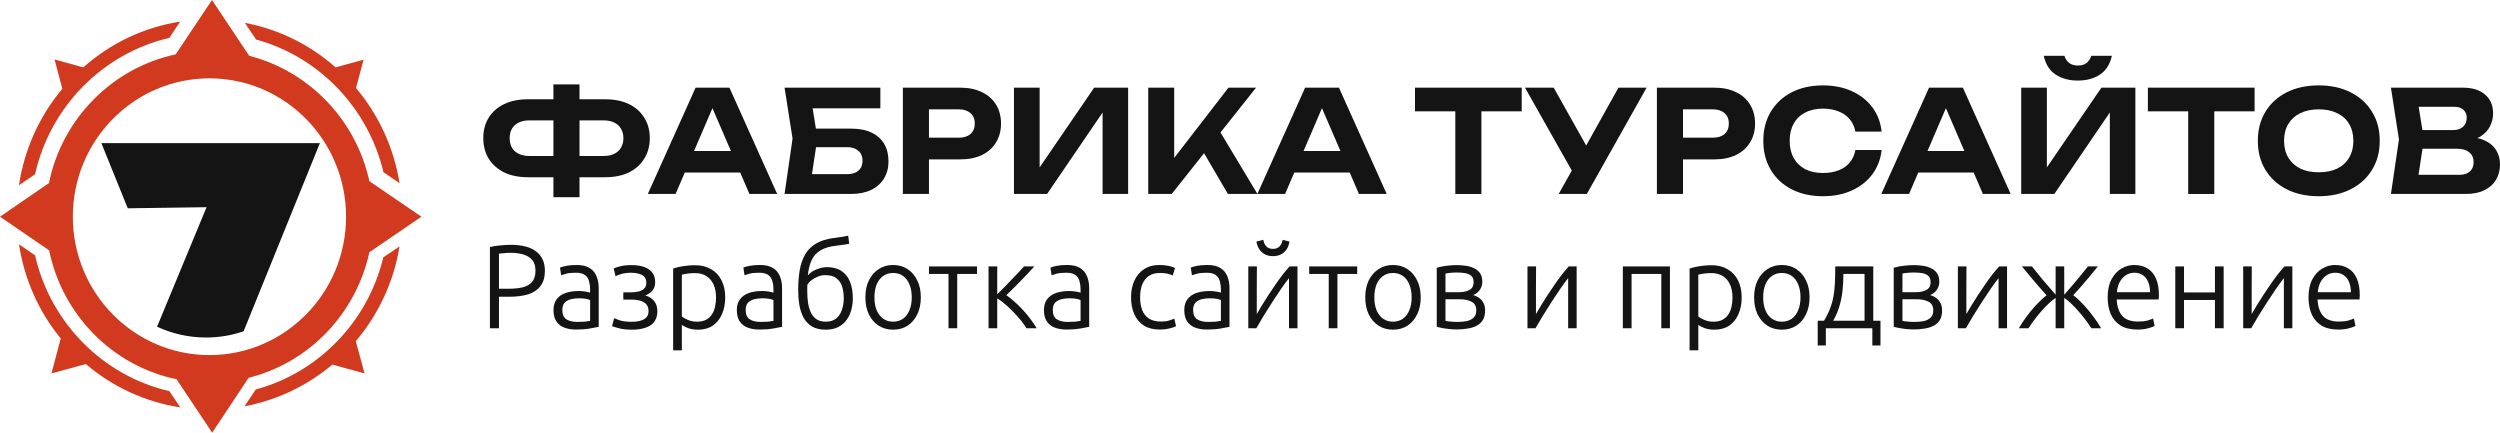 <svg width="208" height="36" viewBox="0 0 208 36" fill="none" xmlns="http://www.w3.org/2000/svg">
<path d="M17.156 28.081C18.238 28.081 19.291 27.898 20.268 27.564L26.613 11.909H8.435L10.63 17.33L17.186 17.239L13.066 27.183C14.314 27.761 15.697 28.081 17.156 28.081Z" fill="#141414"/>
<path d="M30.733 20.985L35.063 18.03L30.733 15.076C29.62 9.975 25.726 5.924 20.734 4.645L17.637 0L14.615 4.523C9.337 5.65 5.157 9.883 4.075 15.228L0 18.03L4.09 20.832C5.187 26.208 9.382 30.457 14.69 31.553L17.652 36L20.689 31.431C25.696 30.183 29.62 26.117 30.733 20.985ZM17.426 29.543C11.156 29.543 6.059 24.381 6.059 18.03C6.059 11.68 11.156 6.518 17.426 6.518C23.696 6.518 28.793 11.68 28.793 18.03C28.793 24.381 23.696 29.543 17.426 29.543Z" fill="#D13A1F"/>
<path d="M2.917 14.498L1.579 15.411C2.03 12.381 3.308 9.624 5.187 7.386L4.541 4.949L6.931 5.604C9.157 3.624 11.938 2.269 14.991 1.797L14.088 3.152C8.54 4.447 4.18 8.878 2.917 14.498Z" fill="#D13A1F"/>
<path d="M31.906 14.33C30.628 8.97 26.538 4.721 21.306 3.289L20.373 1.904C23.23 2.437 25.816 3.746 27.921 5.604L30.252 4.965L29.62 7.325C31.485 9.533 32.763 12.259 33.244 15.244L31.906 14.33Z" fill="#D13A1F"/>
<path d="M33.244 20.497L31.891 21.411C30.613 26.756 26.508 30.99 21.276 32.406L20.343 33.807C23.08 33.289 25.591 32.071 27.651 30.335L30.327 31.066L29.605 28.386C31.47 26.178 32.763 23.467 33.244 20.497Z" fill="#D13A1F"/>
<path d="M2.917 21.244C4.195 26.848 8.555 31.264 14.088 32.543L15.006 33.898C12.044 33.442 9.337 32.163 7.142 30.289L4.285 31.066L5.052 28.157C3.248 25.965 2.03 23.269 1.579 20.33L2.917 21.244Z" fill="#D13A1F"/>
<path d="M47.354 14.746V12.977H50.226C50.57 12.977 50.861 12.918 51.099 12.8C51.344 12.683 51.531 12.514 51.661 12.293C51.799 12.065 51.868 11.798 51.868 11.491C51.868 11.185 51.799 10.921 51.661 10.701C51.531 10.481 51.344 10.312 51.099 10.194C50.861 10.076 50.57 10.017 50.226 10.017H47.366V8.26H50.341C51.114 8.26 51.776 8.394 52.328 8.661C52.879 8.928 53.304 9.306 53.603 9.793C53.909 10.273 54.062 10.839 54.062 11.491C54.062 12.144 53.909 12.714 53.603 13.201C53.304 13.689 52.879 14.07 52.328 14.345C51.776 14.613 51.114 14.746 50.341 14.746H47.354ZM43.92 14.746C43.162 14.746 42.503 14.613 41.944 14.345C41.393 14.07 40.964 13.689 40.658 13.201C40.359 12.714 40.21 12.144 40.21 11.491C40.21 10.839 40.359 10.273 40.658 9.793C40.964 9.306 41.393 8.928 41.944 8.661C42.503 8.394 43.162 8.26 43.92 8.26H46.895V10.017H44.035C43.698 10.017 43.407 10.076 43.162 10.194C42.917 10.312 42.729 10.481 42.599 10.701C42.469 10.921 42.404 11.185 42.404 11.491C42.404 11.798 42.469 12.065 42.599 12.293C42.729 12.514 42.917 12.683 43.162 12.8C43.407 12.918 43.698 12.977 44.035 12.977H46.906V14.746H43.92ZM46.045 16.409V7.022H48.216V16.409H46.045Z" fill="#141414"/>
<path d="M56.254 14.357V12.565H62.204V14.357H56.254ZM60.688 7.293L64.662 16.138H62.353L58.942 8.225H59.608L56.208 16.138H53.899L57.873 7.293H60.688Z" fill="#141414"/>
<path d="M66.929 10.701H70.788C71.493 10.701 72.075 10.815 72.534 11.043C73.001 11.271 73.35 11.59 73.579 11.999C73.809 12.399 73.924 12.875 73.924 13.425C73.924 13.968 73.798 14.444 73.545 14.852C73.3 15.261 72.94 15.58 72.465 15.808C71.998 16.028 71.439 16.138 70.788 16.138H65.275L65.941 11.527L65.275 7.293H73.246V9.015H66.619L67.446 7.965L68.008 11.491L67.4 15.525L66.573 14.487H70.513C70.903 14.487 71.209 14.389 71.431 14.192C71.653 13.995 71.764 13.72 71.764 13.367C71.764 13.021 71.65 12.749 71.42 12.553C71.198 12.348 70.895 12.246 70.513 12.246H66.929V10.701Z" fill="#141414"/>
<path d="M79.885 7.293C80.59 7.293 81.195 7.419 81.7 7.67C82.213 7.914 82.604 8.26 82.872 8.708C83.147 9.156 83.285 9.679 83.285 10.277C83.285 10.874 83.147 11.397 82.872 11.845C82.604 12.293 82.213 12.643 81.7 12.895C81.195 13.139 80.59 13.26 79.885 13.26H76.118V11.456H79.77C80.184 11.456 80.509 11.354 80.747 11.149C80.984 10.937 81.103 10.646 81.103 10.277C81.103 9.907 80.984 9.62 80.747 9.416C80.509 9.204 80.184 9.097 79.77 9.097H76.313L77.289 8.06V16.138H75.118V7.293H79.885Z" fill="#141414"/>
<path d="M84.361 16.138V7.293H86.498V14.982L85.866 14.852L91.035 7.293H93.86V16.138H91.735V8.319L92.356 8.449L87.118 16.138H84.361Z" fill="#141414"/>
<path d="M95.533 16.138V7.293H97.693V14.357L97.107 13.897L102.207 7.293H104.504L97.486 16.138H95.533ZM99.657 11.857L101.219 10.477L104.619 16.138H102.161L99.657 11.857Z" fill="#141414"/>
<path d="M106.966 14.357V12.565H112.916V14.357H106.966ZM111.4 7.293L115.374 16.138H113.065L109.654 8.225H110.32L106.92 16.138H104.612L108.586 7.293H111.4Z" fill="#141414"/>
<path d="M121.082 8.272H123.253V16.138H121.082V8.272ZM117.728 7.293H126.607V9.263H117.728V7.293Z" fill="#141414"/>
<path d="M129.681 16.138L131.197 13.437H131.231L134.654 7.293H136.998L132.024 16.138H129.681ZM131.174 14.9L126.878 7.293H129.267L132.69 13.39L131.174 14.9Z" fill="#141414"/>
<path d="M142.622 7.293C143.327 7.293 143.931 7.419 144.437 7.67C144.95 7.914 145.34 8.26 145.608 8.708C145.884 9.156 146.022 9.679 146.022 10.277C146.022 10.874 145.884 11.397 145.608 11.845C145.34 12.293 144.95 12.643 144.437 12.895C143.931 13.139 143.327 13.26 142.622 13.26H138.855V11.456H142.507C142.921 11.456 143.246 11.354 143.484 11.149C143.721 10.937 143.84 10.646 143.84 10.277C143.84 9.907 143.721 9.62 143.484 9.416C143.246 9.204 142.921 9.097 142.507 9.097H139.05L140.026 8.06V16.138H137.855V7.293H142.622Z" fill="#141414"/>
<path d="M156.551 12.482C156.467 13.245 156.211 13.917 155.782 14.499C155.353 15.073 154.786 15.521 154.082 15.843C153.377 16.165 152.573 16.327 151.67 16.327C150.682 16.327 149.813 16.134 149.062 15.749C148.319 15.364 147.741 14.825 147.328 14.133C146.914 13.441 146.708 12.635 146.708 11.716C146.708 10.796 146.914 9.99 147.328 9.298C147.741 8.606 148.319 8.068 149.062 7.682C149.813 7.297 150.682 7.104 151.67 7.104C152.573 7.104 153.377 7.266 154.082 7.588C154.786 7.91 155.353 8.358 155.782 8.932C156.211 9.506 156.467 10.178 156.551 10.949H154.369C154.292 10.548 154.135 10.206 153.898 9.923C153.668 9.64 153.362 9.424 152.979 9.274C152.604 9.117 152.167 9.038 151.67 9.038C151.095 9.038 150.601 9.149 150.188 9.369C149.774 9.581 149.457 9.888 149.235 10.289C149.012 10.69 148.901 11.165 148.901 11.716C148.901 12.266 149.012 12.742 149.235 13.143C149.457 13.543 149.774 13.854 150.188 14.074C150.601 14.286 151.095 14.393 151.67 14.393C152.167 14.393 152.604 14.318 152.979 14.168C153.362 14.019 153.668 13.803 153.898 13.52C154.135 13.237 154.292 12.891 154.369 12.482H156.551Z" fill="#141414"/>
<path d="M158.879 14.357V12.565H164.829V14.357H158.879ZM163.312 7.293L167.287 16.138H164.978L161.566 8.225H162.233L158.833 16.138H156.524L160.498 7.293H163.312Z" fill="#141414"/>
<path d="M168.164 16.138V7.293H170.3V14.982L169.668 14.852L174.837 7.293H177.663V16.138H175.538V8.319L176.158 8.449L170.92 16.138H168.164ZM170.036 4.64H171.759C171.843 4.907 171.981 5.111 172.172 5.253C172.364 5.387 172.597 5.453 172.873 5.453C173.164 5.453 173.401 5.387 173.585 5.253C173.769 5.111 173.907 4.907 173.999 4.64H175.71C175.549 5.355 175.216 5.878 174.711 6.208C174.213 6.538 173.601 6.703 172.873 6.703C172.153 6.703 171.541 6.538 171.035 6.208C170.53 5.878 170.197 5.355 170.036 4.64Z" fill="#141414"/>
<path d="M182.058 8.272H184.229V16.138H182.058V8.272ZM178.704 7.293H187.583V9.263H178.704V7.293Z" fill="#141414"/>
<path d="M192.917 16.327C191.906 16.327 191.018 16.134 190.252 15.749C189.494 15.364 188.905 14.825 188.483 14.133C188.062 13.441 187.852 12.635 187.852 11.716C187.852 10.796 188.062 9.99 188.483 9.298C188.905 8.606 189.494 8.068 190.252 7.682C191.018 7.297 191.906 7.104 192.917 7.104C193.928 7.104 194.812 7.297 195.57 7.682C196.336 8.068 196.93 8.606 197.351 9.298C197.78 9.99 197.994 10.796 197.994 11.716C197.994 12.635 197.78 13.441 197.351 14.133C196.93 14.825 196.336 15.364 195.57 15.749C194.812 16.134 193.928 16.327 192.917 16.327ZM192.917 14.334C193.514 14.334 194.027 14.231 194.456 14.027C194.885 13.815 195.214 13.512 195.444 13.119C195.681 12.726 195.8 12.258 195.8 11.716C195.8 11.173 195.681 10.705 195.444 10.312C195.214 9.919 194.885 9.62 194.456 9.416C194.027 9.204 193.514 9.097 192.917 9.097C192.327 9.097 191.818 9.204 191.389 9.416C190.961 9.62 190.628 9.919 190.39 10.312C190.153 10.705 190.034 11.173 190.034 11.716C190.034 12.258 190.153 12.726 190.39 13.119C190.628 13.512 190.961 13.815 191.389 14.027C191.818 14.231 192.327 14.334 192.917 14.334Z" fill="#141414"/>
<path d="M204.876 11.798L205.06 11.362C205.733 11.377 206.285 11.484 206.714 11.68C207.15 11.877 207.472 12.148 207.678 12.494C207.893 12.832 208 13.225 208 13.673C208 14.145 207.893 14.569 207.678 14.947C207.464 15.316 207.142 15.607 206.714 15.819C206.292 16.032 205.764 16.138 205.128 16.138H198.926L199.592 11.598L198.926 7.293H204.91C205.707 7.293 206.323 7.486 206.759 7.871C207.204 8.248 207.426 8.771 207.426 9.439C207.426 9.809 207.341 10.163 207.173 10.501C207.005 10.839 206.737 11.126 206.369 11.362C206.001 11.59 205.504 11.735 204.876 11.798ZM201.062 15.595L200.235 14.546H204.612C204.987 14.546 205.278 14.455 205.485 14.275C205.699 14.086 205.806 13.823 205.806 13.485C205.806 13.146 205.687 12.879 205.45 12.683C205.22 12.478 204.876 12.376 204.416 12.376H200.833V10.819H204.141C204.455 10.819 204.715 10.729 204.922 10.548C205.128 10.359 205.232 10.104 205.232 9.781C205.232 9.522 205.144 9.31 204.968 9.145C204.792 8.972 204.535 8.885 204.198 8.885H200.247L201.062 7.836L201.671 11.598L201.062 15.595Z" fill="#141414"/>
<path d="M40.761 27.31V20.557C41.005 20.491 41.286 20.445 41.602 20.418C41.924 20.385 42.221 20.369 42.492 20.369C43.44 20.369 44.149 20.557 44.62 20.935C45.097 21.305 45.336 21.835 45.336 22.524C45.336 23.047 45.216 23.467 44.978 23.785C44.746 24.103 44.407 24.334 43.962 24.48C43.524 24.619 42.995 24.689 42.376 24.689H41.515V27.31H40.761ZM41.515 24.023H42.308C42.766 24.023 43.163 23.983 43.498 23.904C43.833 23.818 44.091 23.666 44.272 23.447C44.459 23.229 44.552 22.918 44.552 22.514C44.552 22.123 44.455 21.822 44.262 21.61C44.069 21.398 43.817 21.249 43.508 21.163C43.198 21.077 42.869 21.034 42.521 21.034C42.295 21.034 42.099 21.044 41.931 21.064C41.77 21.077 41.631 21.09 41.515 21.103V24.023Z" fill="#141414"/>
<path d="M47.927 27.42C47.566 27.42 47.243 27.367 46.959 27.261C46.676 27.155 46.453 26.983 46.292 26.744C46.131 26.506 46.05 26.191 46.05 25.801C46.05 25.423 46.14 25.119 46.321 24.887C46.502 24.649 46.75 24.477 47.066 24.371C47.388 24.265 47.749 24.212 48.149 24.212C48.33 24.212 48.52 24.228 48.72 24.262C48.92 24.295 49.045 24.324 49.097 24.351V24.053C49.097 23.828 49.068 23.613 49.01 23.407C48.958 23.196 48.849 23.023 48.681 22.891C48.513 22.759 48.259 22.692 47.917 22.692C47.562 22.692 47.291 22.719 47.104 22.772C46.917 22.825 46.779 22.868 46.688 22.901L46.592 22.265C46.708 22.212 46.885 22.163 47.124 22.116C47.362 22.07 47.643 22.047 47.965 22.047C48.423 22.047 48.784 22.13 49.049 22.295C49.319 22.461 49.513 22.689 49.629 22.98C49.752 23.265 49.813 23.593 49.813 23.964V27.191C49.677 27.224 49.435 27.271 49.087 27.33C48.739 27.39 48.352 27.42 47.927 27.42ZM48.033 26.784C48.259 26.784 48.462 26.777 48.642 26.764C48.823 26.744 48.974 26.721 49.097 26.695V24.967C49.032 24.933 48.923 24.9 48.768 24.867C48.613 24.834 48.413 24.818 48.168 24.818C47.962 24.818 47.752 24.841 47.54 24.887C47.327 24.933 47.146 25.026 46.998 25.165C46.856 25.304 46.785 25.513 46.785 25.791C46.785 26.162 46.898 26.42 47.124 26.566C47.349 26.711 47.653 26.784 48.033 26.784Z" fill="#141414"/>
<path d="M52.595 27.43C52.15 27.43 51.783 27.39 51.493 27.31C51.209 27.238 51.019 27.178 50.922 27.132L51.096 26.476C51.148 26.503 51.296 26.559 51.541 26.645C51.786 26.731 52.131 26.774 52.576 26.774C53.008 26.774 53.347 26.701 53.592 26.556C53.837 26.403 53.959 26.181 53.959 25.89C53.959 25.678 53.914 25.509 53.824 25.384C53.733 25.258 53.617 25.162 53.475 25.096C53.334 25.029 53.185 24.986 53.031 24.967C52.876 24.94 52.734 24.927 52.605 24.927H51.86V24.321H52.566C52.727 24.321 52.902 24.301 53.089 24.262C53.276 24.222 53.437 24.146 53.572 24.033C53.708 23.914 53.775 23.745 53.775 23.527C53.775 23.308 53.717 23.139 53.601 23.02C53.485 22.901 53.33 22.818 53.137 22.772C52.95 22.719 52.75 22.692 52.537 22.692C52.183 22.692 51.896 22.729 51.676 22.802C51.457 22.875 51.302 22.934 51.212 22.98L51.057 22.335C51.167 22.282 51.347 22.222 51.599 22.156C51.857 22.09 52.173 22.057 52.547 22.057C52.96 22.057 53.311 22.11 53.601 22.216C53.898 22.322 54.124 22.48 54.278 22.692C54.433 22.898 54.511 23.163 54.511 23.487C54.511 23.772 54.43 24.007 54.269 24.192C54.108 24.371 53.914 24.5 53.688 24.579C53.998 24.672 54.243 24.828 54.423 25.046C54.604 25.265 54.694 25.549 54.694 25.9C54.694 26.158 54.646 26.383 54.549 26.575C54.459 26.767 54.324 26.926 54.143 27.052C53.962 27.178 53.74 27.271 53.475 27.33C53.218 27.396 52.924 27.43 52.595 27.43Z" fill="#141414"/>
<path d="M56.005 29.148V22.345C56.134 22.299 56.286 22.255 56.46 22.216C56.64 22.176 56.847 22.143 57.079 22.116C57.311 22.083 57.569 22.067 57.853 22.067C58.349 22.067 58.784 22.176 59.158 22.395C59.532 22.606 59.822 22.914 60.029 23.318C60.235 23.715 60.338 24.192 60.338 24.748C60.338 25.271 60.248 25.735 60.068 26.139C59.894 26.542 59.639 26.86 59.303 27.092C58.968 27.317 58.559 27.43 58.075 27.43C57.766 27.43 57.491 27.387 57.253 27.3C57.021 27.208 56.847 27.118 56.73 27.032V29.148H56.005ZM57.988 26.764C58.278 26.764 58.523 26.715 58.723 26.615C58.929 26.509 59.094 26.364 59.216 26.178C59.345 25.993 59.436 25.781 59.487 25.543C59.545 25.298 59.574 25.036 59.574 24.758C59.574 24.328 59.503 23.96 59.361 23.656C59.22 23.351 59.017 23.119 58.752 22.961C58.494 22.802 58.191 22.722 57.843 22.722C57.559 22.722 57.324 22.739 57.137 22.772C56.956 22.798 56.821 22.825 56.73 22.851V26.337C56.84 26.423 57.008 26.516 57.233 26.615C57.459 26.715 57.711 26.764 57.988 26.764Z" fill="#141414"/>
<path d="M63.182 27.42C62.821 27.42 62.498 27.367 62.215 27.261C61.931 27.155 61.708 26.983 61.547 26.744C61.386 26.506 61.305 26.191 61.305 25.801C61.305 25.423 61.396 25.119 61.576 24.887C61.757 24.649 62.005 24.477 62.321 24.371C62.643 24.265 63.005 24.212 63.404 24.212C63.585 24.212 63.775 24.228 63.975 24.262C64.175 24.295 64.301 24.324 64.352 24.351V24.053C64.352 23.828 64.323 23.613 64.265 23.407C64.213 23.196 64.104 23.023 63.936 22.891C63.769 22.759 63.514 22.692 63.172 22.692C62.818 22.692 62.547 22.719 62.36 22.772C62.173 22.825 62.034 22.868 61.944 22.901L61.847 22.265C61.963 22.212 62.14 22.163 62.379 22.116C62.618 22.07 62.898 22.047 63.221 22.047C63.678 22.047 64.039 22.13 64.304 22.295C64.575 22.461 64.768 22.689 64.884 22.98C65.007 23.265 65.068 23.593 65.068 23.964V27.191C64.933 27.224 64.691 27.271 64.343 27.33C63.994 27.39 63.607 27.42 63.182 27.42ZM63.288 26.784C63.514 26.784 63.717 26.777 63.898 26.764C64.078 26.744 64.23 26.721 64.352 26.695V24.967C64.288 24.933 64.178 24.9 64.023 24.867C63.868 24.834 63.669 24.818 63.424 24.818C63.217 24.818 63.008 24.841 62.795 24.887C62.582 24.933 62.401 25.026 62.253 25.165C62.111 25.304 62.04 25.513 62.04 25.791C62.04 26.162 62.153 26.42 62.379 26.566C62.605 26.711 62.908 26.784 63.288 26.784Z" fill="#141414"/>
<path d="M68.702 27.43C68.237 27.43 67.854 27.34 67.551 27.161C67.254 26.976 67.022 26.731 66.854 26.427C66.693 26.115 66.577 25.768 66.506 25.384C66.442 24.993 66.409 24.593 66.409 24.182C66.409 23.547 66.451 22.977 66.535 22.474C66.625 21.964 66.78 21.524 66.999 21.153C67.219 20.782 67.518 20.484 67.899 20.259C68.286 20.034 68.773 19.882 69.359 19.802C69.727 19.756 69.988 19.72 70.143 19.693C70.304 19.667 70.446 19.637 70.569 19.604L70.656 20.269C70.572 20.296 70.449 20.322 70.288 20.349C70.127 20.375 69.872 20.408 69.524 20.448C69.014 20.508 68.599 20.633 68.276 20.825C67.954 21.011 67.709 21.276 67.541 21.62C67.373 21.964 67.264 22.395 67.212 22.911C67.418 22.679 67.673 22.507 67.976 22.395C68.279 22.282 68.55 22.226 68.789 22.226C69.285 22.226 69.692 22.332 70.007 22.543C70.33 22.755 70.569 23.057 70.723 23.447C70.878 23.831 70.955 24.288 70.955 24.818C70.955 25.129 70.917 25.44 70.839 25.751C70.762 26.056 70.633 26.337 70.452 26.595C70.278 26.847 70.046 27.049 69.756 27.201C69.472 27.353 69.121 27.43 68.702 27.43ZM68.702 26.764C69.063 26.764 69.353 26.675 69.572 26.496C69.791 26.317 69.95 26.079 70.046 25.781C70.149 25.483 70.201 25.159 70.201 24.808C70.201 24.477 70.159 24.166 70.075 23.874C69.991 23.583 69.837 23.348 69.611 23.169C69.392 22.984 69.069 22.891 68.644 22.891C68.45 22.891 68.254 22.931 68.054 23.01C67.86 23.09 67.683 23.189 67.522 23.308C67.367 23.427 67.251 23.553 67.173 23.686C67.167 23.745 67.164 23.834 67.164 23.954C67.164 24.073 67.164 24.182 67.164 24.281C67.164 24.599 67.186 24.907 67.231 25.205C67.277 25.496 67.354 25.761 67.464 25.999C67.573 26.231 67.728 26.417 67.928 26.556C68.128 26.695 68.386 26.764 68.702 26.764Z" fill="#141414"/>
<path d="M74.302 27.43C73.857 27.43 73.46 27.32 73.112 27.102C72.764 26.877 72.49 26.562 72.29 26.158C72.096 25.755 72 25.281 72 24.738C72 24.195 72.096 23.725 72.29 23.328C72.49 22.924 72.764 22.61 73.112 22.385C73.46 22.159 73.857 22.047 74.302 22.047C74.753 22.047 75.153 22.159 75.501 22.385C75.849 22.61 76.12 22.924 76.314 23.328C76.514 23.725 76.614 24.195 76.614 24.738C76.614 25.281 76.514 25.755 76.314 26.158C76.12 26.562 75.849 26.877 75.501 27.102C75.159 27.32 74.76 27.43 74.302 27.43ZM74.302 26.764C74.624 26.764 74.901 26.681 75.134 26.516C75.366 26.35 75.543 26.115 75.666 25.811C75.795 25.506 75.859 25.149 75.859 24.738C75.859 24.328 75.795 23.97 75.666 23.666C75.543 23.361 75.366 23.126 75.134 22.961C74.901 22.795 74.624 22.712 74.302 22.712C73.986 22.712 73.712 22.795 73.48 22.961C73.248 23.126 73.067 23.361 72.938 23.666C72.815 23.97 72.754 24.328 72.754 24.738C72.754 25.149 72.815 25.506 72.938 25.811C73.067 26.115 73.248 26.35 73.48 26.516C73.712 26.681 73.986 26.764 74.302 26.764Z" fill="#141414"/>
<path d="M78.915 27.31V22.792H77.29V22.166H81.285V22.792H79.641V27.31H78.915Z" fill="#141414"/>
<path d="M82.246 27.31V22.166H82.971V24.48C83.145 24.308 83.339 24.116 83.552 23.904C83.764 23.686 83.974 23.467 84.18 23.249C84.393 23.03 84.587 22.828 84.761 22.643C84.941 22.451 85.086 22.292 85.196 22.166H86.057C85.909 22.332 85.734 22.52 85.535 22.732C85.335 22.944 85.125 23.163 84.906 23.388C84.687 23.613 84.474 23.828 84.267 24.033C84.061 24.232 83.88 24.407 83.726 24.559C83.945 24.705 84.174 24.887 84.412 25.106C84.651 25.317 84.886 25.549 85.119 25.801C85.351 26.052 85.564 26.311 85.757 26.575C85.951 26.834 86.115 27.079 86.25 27.31H85.399C85.206 26.992 84.964 26.671 84.674 26.347C84.39 26.023 84.097 25.725 83.793 25.453C83.49 25.182 83.216 24.973 82.971 24.828V27.31H82.246Z" fill="#141414"/>
<path d="M88.733 27.42C88.372 27.42 88.049 27.367 87.766 27.261C87.482 27.155 87.26 26.983 87.098 26.744C86.937 26.506 86.856 26.191 86.856 25.801C86.856 25.423 86.947 25.119 87.127 24.887C87.308 24.649 87.556 24.477 87.872 24.371C88.195 24.265 88.556 24.212 88.956 24.212C89.136 24.212 89.326 24.228 89.526 24.262C89.726 24.295 89.852 24.324 89.903 24.351V24.053C89.903 23.828 89.874 23.613 89.816 23.407C89.765 23.196 89.655 23.023 89.487 22.891C89.32 22.759 89.065 22.692 88.723 22.692C88.369 22.692 88.098 22.719 87.911 22.772C87.724 22.825 87.585 22.868 87.495 22.901L87.398 22.265C87.514 22.212 87.692 22.163 87.93 22.116C88.169 22.07 88.449 22.047 88.772 22.047C89.23 22.047 89.591 22.13 89.855 22.295C90.126 22.461 90.319 22.689 90.435 22.98C90.558 23.265 90.619 23.593 90.619 23.964V27.191C90.484 27.224 90.242 27.271 89.894 27.33C89.546 27.39 89.159 27.42 88.733 27.42ZM88.839 26.784C89.065 26.784 89.268 26.777 89.449 26.764C89.629 26.744 89.781 26.721 89.903 26.695V24.967C89.839 24.933 89.729 24.9 89.575 24.867C89.42 24.834 89.22 24.818 88.975 24.818C88.769 24.818 88.559 24.841 88.346 24.887C88.133 24.933 87.953 25.026 87.805 25.165C87.663 25.304 87.592 25.513 87.592 25.791C87.592 26.162 87.704 26.42 87.93 26.566C88.156 26.711 88.459 26.784 88.839 26.784Z" fill="#141414"/>
<path d="M96.502 27.42C95.973 27.42 95.531 27.31 95.177 27.092C94.822 26.867 94.555 26.552 94.374 26.148C94.193 25.744 94.103 25.278 94.103 24.748C94.103 24.212 94.197 23.742 94.384 23.338C94.571 22.934 94.838 22.62 95.186 22.395C95.541 22.163 95.96 22.047 96.444 22.047C96.708 22.047 96.96 22.07 97.198 22.116C97.437 22.163 97.624 22.222 97.759 22.295L97.576 22.921C97.447 22.861 97.302 22.812 97.14 22.772C96.979 22.732 96.766 22.712 96.502 22.712C95.967 22.712 95.557 22.891 95.274 23.249C94.996 23.606 94.858 24.106 94.858 24.748C94.858 25.145 94.916 25.496 95.032 25.801C95.148 26.099 95.335 26.334 95.593 26.506C95.851 26.671 96.192 26.754 96.618 26.754C96.87 26.754 97.089 26.724 97.276 26.665C97.469 26.605 97.611 26.552 97.701 26.506L97.847 27.142C97.724 27.208 97.537 27.271 97.285 27.33C97.034 27.39 96.773 27.42 96.502 27.42Z" fill="#141414"/>
<path d="M100.408 27.42C100.047 27.42 99.725 27.367 99.441 27.261C99.157 27.155 98.935 26.983 98.773 26.744C98.612 26.506 98.532 26.191 98.532 25.801C98.532 25.423 98.622 25.119 98.802 24.887C98.983 24.649 99.231 24.477 99.547 24.371C99.87 24.265 100.231 24.212 100.631 24.212C100.811 24.212 101.001 24.228 101.201 24.262C101.401 24.295 101.527 24.324 101.579 24.351V24.053C101.579 23.828 101.55 23.613 101.492 23.407C101.44 23.196 101.33 23.023 101.163 22.891C100.995 22.759 100.74 22.692 100.399 22.692C100.044 22.692 99.773 22.719 99.586 22.772C99.399 22.825 99.26 22.868 99.17 22.901L99.073 22.265C99.189 22.212 99.367 22.163 99.605 22.116C99.844 22.07 100.124 22.047 100.447 22.047C100.905 22.047 101.266 22.13 101.53 22.295C101.801 22.461 101.995 22.689 102.111 22.98C102.233 23.265 102.294 23.593 102.294 23.964V27.191C102.159 27.224 101.917 27.271 101.569 27.33C101.221 27.39 100.834 27.42 100.408 27.42ZM100.515 26.784C100.74 26.784 100.943 26.777 101.124 26.764C101.305 26.744 101.456 26.721 101.579 26.695V24.967C101.514 24.933 101.404 24.9 101.25 24.867C101.095 24.834 100.895 24.818 100.65 24.818C100.444 24.818 100.234 24.841 100.021 24.887C99.808 24.933 99.628 25.026 99.48 25.165C99.338 25.304 99.267 25.513 99.267 25.791C99.267 26.162 99.38 26.42 99.605 26.566C99.831 26.711 100.134 26.784 100.515 26.784Z" fill="#141414"/>
<path d="M103.858 27.31V22.166H104.574C104.574 22.848 104.571 23.523 104.564 24.192C104.564 24.854 104.564 25.5 104.564 26.129C104.693 25.897 104.842 25.645 105.009 25.374C105.177 25.096 105.357 24.811 105.551 24.52C105.744 24.222 105.941 23.93 106.141 23.646C106.341 23.355 106.537 23.083 106.731 22.831C106.931 22.58 107.118 22.358 107.292 22.166H107.95V27.31H107.244C107.244 26.834 107.244 26.36 107.244 25.89C107.244 25.413 107.244 24.947 107.244 24.49C107.244 24.026 107.244 23.576 107.244 23.139C107.05 23.384 106.831 23.682 106.586 24.033C106.347 24.384 106.099 24.758 105.841 25.155C105.59 25.546 105.348 25.93 105.116 26.307C104.89 26.678 104.693 27.012 104.526 27.31H103.858ZM105.909 21.312C105.67 21.312 105.454 21.266 105.261 21.173C105.067 21.074 104.909 20.935 104.787 20.756C104.664 20.577 104.58 20.359 104.535 20.1L105.106 19.951C105.145 20.177 105.228 20.359 105.357 20.498C105.486 20.637 105.67 20.706 105.909 20.706C106.147 20.706 106.331 20.637 106.46 20.498C106.589 20.359 106.676 20.177 106.721 19.951L107.282 20.1C107.244 20.359 107.163 20.577 107.04 20.756C106.918 20.935 106.76 21.074 106.566 21.173C106.373 21.266 106.154 21.312 105.909 21.312Z" fill="#141414"/>
<path d="M110.55 27.31V22.792H108.925V22.166H112.919V22.792H111.275V27.31H110.55Z" fill="#141414"/>
<path d="M115.892 27.43C115.447 27.43 115.051 27.32 114.702 27.102C114.354 26.877 114.08 26.562 113.88 26.158C113.687 25.755 113.59 25.281 113.59 24.738C113.59 24.195 113.687 23.725 113.88 23.328C114.08 22.924 114.354 22.61 114.702 22.385C115.051 22.159 115.447 22.047 115.892 22.047C116.344 22.047 116.743 22.159 117.092 22.385C117.44 22.61 117.711 22.924 117.904 23.328C118.104 23.725 118.204 24.195 118.204 24.738C118.204 25.281 118.104 25.755 117.904 26.158C117.711 26.562 117.44 26.877 117.092 27.102C116.75 27.32 116.35 27.43 115.892 27.43ZM115.892 26.764C116.215 26.764 116.492 26.681 116.724 26.516C116.956 26.35 117.134 26.115 117.256 25.811C117.385 25.506 117.449 25.149 117.449 24.738C117.449 24.328 117.385 23.97 117.256 23.666C117.134 23.361 116.956 23.126 116.724 22.961C116.492 22.795 116.215 22.712 115.892 22.712C115.576 22.712 115.302 22.795 115.07 22.961C114.838 23.126 114.657 23.361 114.528 23.666C114.406 23.97 114.345 24.328 114.345 24.738C114.345 25.149 114.406 25.506 114.528 25.811C114.657 26.115 114.838 26.35 115.07 26.516C115.302 26.681 115.576 26.764 115.892 26.764Z" fill="#141414"/>
<path d="M121.192 27.41C120.967 27.41 120.751 27.396 120.544 27.37C120.344 27.35 120.157 27.324 119.983 27.291C119.816 27.257 119.667 27.224 119.538 27.191V22.275C119.654 22.242 119.793 22.209 119.954 22.176C120.122 22.143 120.312 22.116 120.525 22.096C120.738 22.07 120.97 22.057 121.221 22.057C121.441 22.057 121.67 22.073 121.908 22.107C122.153 22.133 122.382 22.196 122.595 22.295C122.814 22.388 122.992 22.527 123.127 22.712C123.262 22.898 123.33 23.146 123.33 23.457C123.33 23.702 123.259 23.924 123.117 24.122C122.982 24.314 122.798 24.457 122.566 24.549C122.792 24.616 122.975 24.708 123.117 24.828C123.266 24.947 123.375 25.089 123.446 25.255C123.524 25.42 123.562 25.612 123.562 25.831C123.562 26.162 123.498 26.43 123.369 26.635C123.24 26.84 123.062 26.999 122.837 27.112C122.618 27.224 122.366 27.3 122.082 27.34C121.799 27.387 121.502 27.41 121.192 27.41ZM121.25 26.784C121.534 26.784 121.795 26.761 122.034 26.715C122.273 26.662 122.463 26.566 122.605 26.427C122.753 26.287 122.827 26.085 122.827 25.821C122.827 25.47 122.692 25.228 122.421 25.096C122.156 24.963 121.824 24.897 121.425 24.897H120.264V26.695C120.335 26.715 120.47 26.734 120.67 26.754C120.87 26.774 121.063 26.784 121.25 26.784ZM120.264 24.311H121.367C121.734 24.311 122.031 24.248 122.256 24.122C122.489 23.997 122.605 23.785 122.605 23.487C122.605 23.235 122.537 23.053 122.402 22.941C122.266 22.828 122.092 22.755 121.879 22.722C121.673 22.689 121.454 22.673 121.221 22.673C121.022 22.673 120.828 22.683 120.641 22.702C120.454 22.722 120.328 22.742 120.264 22.762V24.311Z" fill="#141414"/>
<path d="M127.086 27.31V22.166H127.801C127.801 22.848 127.798 23.523 127.792 24.192C127.792 24.854 127.792 25.5 127.792 26.129C127.921 25.897 128.069 25.645 128.237 25.374C128.404 25.096 128.585 24.811 128.778 24.52C128.972 24.222 129.169 23.93 129.368 23.646C129.568 23.355 129.765 23.083 129.958 22.831C130.158 22.58 130.345 22.358 130.519 22.166H131.177V27.31H130.471C130.471 26.834 130.471 26.36 130.471 25.89C130.471 25.413 130.471 24.947 130.471 24.49C130.471 24.026 130.471 23.576 130.471 23.139C130.278 23.384 130.058 23.682 129.813 24.033C129.575 24.384 129.327 24.758 129.069 25.155C128.817 25.546 128.575 25.93 128.343 26.307C128.117 26.678 127.921 27.012 127.753 27.31H127.086Z" fill="#141414"/>
<path d="M135.02 27.31V22.166H138.938V27.31H138.222V22.792H135.746V27.31H135.02Z" fill="#141414"/>
<path d="M140.574 29.148V22.345C140.703 22.299 140.855 22.255 141.029 22.216C141.21 22.176 141.416 22.143 141.648 22.116C141.88 22.083 142.138 22.067 142.422 22.067C142.918 22.067 143.354 22.176 143.728 22.395C144.102 22.606 144.392 22.914 144.598 23.318C144.805 23.715 144.908 24.192 144.908 24.748C144.908 25.271 144.818 25.735 144.637 26.139C144.463 26.542 144.208 26.86 143.873 27.092C143.538 27.317 143.128 27.43 142.644 27.43C142.335 27.43 142.061 27.387 141.822 27.3C141.59 27.208 141.416 27.118 141.3 27.032V29.148H140.574ZM142.557 26.764C142.848 26.764 143.093 26.715 143.292 26.615C143.499 26.509 143.663 26.364 143.786 26.178C143.915 25.993 144.005 25.781 144.057 25.543C144.115 25.298 144.144 25.036 144.144 24.758C144.144 24.328 144.073 23.96 143.931 23.656C143.789 23.351 143.586 23.119 143.322 22.961C143.064 22.802 142.761 22.722 142.412 22.722C142.129 22.722 141.893 22.739 141.706 22.772C141.526 22.798 141.39 22.825 141.3 22.851V26.337C141.41 26.423 141.577 26.516 141.803 26.615C142.029 26.715 142.28 26.764 142.557 26.764Z" fill="#141414"/>
<path d="M148.245 27.43C147.8 27.43 147.403 27.32 147.055 27.102C146.707 26.877 146.433 26.562 146.233 26.158C146.039 25.755 145.942 25.281 145.942 24.738C145.942 24.195 146.039 23.725 146.233 23.328C146.433 22.924 146.707 22.61 147.055 22.385C147.403 22.159 147.8 22.047 148.245 22.047C148.696 22.047 149.096 22.159 149.444 22.385C149.792 22.61 150.063 22.924 150.256 23.328C150.456 23.725 150.556 24.195 150.556 24.738C150.556 25.281 150.456 25.755 150.256 26.158C150.063 26.562 149.792 26.877 149.444 27.102C149.102 27.32 148.702 27.43 148.245 27.43ZM148.245 26.764C148.567 26.764 148.844 26.681 149.076 26.516C149.309 26.35 149.486 26.115 149.608 25.811C149.737 25.506 149.802 25.149 149.802 24.738C149.802 24.328 149.737 23.97 149.608 23.666C149.486 23.361 149.309 23.126 149.076 22.961C148.844 22.795 148.567 22.712 148.245 22.712C147.929 22.712 147.654 22.795 147.422 22.961C147.19 23.126 147.01 23.361 146.881 23.666C146.758 23.97 146.697 24.328 146.697 24.738C146.697 25.149 146.758 25.506 146.881 25.811C147.01 26.115 147.19 26.35 147.422 26.516C147.654 26.681 147.929 26.764 148.245 26.764Z" fill="#141414"/>
<path d="M151.233 28.74V26.685H151.755C151.962 26.354 152.126 26.026 152.249 25.701C152.378 25.377 152.474 25.039 152.539 24.689C152.603 24.331 152.645 23.947 152.665 23.537C152.684 23.126 152.694 22.669 152.694 22.166H155.856V26.685H156.456V28.74H155.779V27.31H151.91V28.74H151.233ZM152.519 26.685H155.131V22.792H153.371C153.371 23.249 153.348 23.699 153.303 24.142C153.258 24.579 153.174 25.01 153.051 25.433C152.935 25.857 152.758 26.274 152.519 26.685Z" fill="#141414"/>
<path d="M159.212 27.41C158.987 27.41 158.771 27.396 158.564 27.37C158.364 27.35 158.177 27.324 158.003 27.291C157.836 27.257 157.687 27.224 157.558 27.191V22.275C157.674 22.242 157.813 22.209 157.974 22.176C158.142 22.143 158.332 22.116 158.545 22.096C158.758 22.07 158.99 22.057 159.241 22.057C159.461 22.057 159.689 22.073 159.928 22.107C160.173 22.133 160.402 22.196 160.615 22.295C160.834 22.388 161.011 22.527 161.147 22.712C161.282 22.898 161.35 23.146 161.35 23.457C161.35 23.702 161.279 23.924 161.137 24.122C161.002 24.314 160.818 24.457 160.586 24.549C160.811 24.616 160.995 24.708 161.137 24.828C161.285 24.947 161.395 25.089 161.466 25.255C161.543 25.42 161.582 25.612 161.582 25.831C161.582 26.162 161.518 26.43 161.389 26.635C161.26 26.84 161.082 26.999 160.857 27.112C160.637 27.224 160.386 27.3 160.102 27.34C159.818 27.387 159.522 27.41 159.212 27.41ZM159.27 26.784C159.554 26.784 159.815 26.761 160.054 26.715C160.292 26.662 160.483 26.566 160.625 26.427C160.773 26.287 160.847 26.085 160.847 25.821C160.847 25.47 160.712 25.228 160.441 25.096C160.176 24.963 159.844 24.897 159.444 24.897H158.284V26.695C158.355 26.715 158.49 26.734 158.69 26.754C158.89 26.774 159.083 26.784 159.27 26.784ZM158.284 24.311H159.386C159.754 24.311 160.051 24.248 160.276 24.122C160.508 23.997 160.625 23.785 160.625 23.487C160.625 23.235 160.557 23.053 160.421 22.941C160.286 22.828 160.112 22.755 159.899 22.722C159.693 22.689 159.473 22.673 159.241 22.673C159.041 22.673 158.848 22.683 158.661 22.702C158.474 22.722 158.348 22.742 158.284 22.762V24.311Z" fill="#141414"/>
<path d="M162.895 27.31V22.166H163.611C163.611 22.848 163.608 23.523 163.601 24.192C163.601 24.854 163.601 25.5 163.601 26.129C163.73 25.897 163.879 25.645 164.046 25.374C164.214 25.096 164.395 24.811 164.588 24.52C164.781 24.222 164.978 23.93 165.178 23.646C165.378 23.355 165.575 23.083 165.768 22.831C165.968 22.58 166.155 22.358 166.329 22.166H166.987V27.31H166.281C166.281 26.834 166.281 26.36 166.281 25.89C166.281 25.413 166.281 24.947 166.281 24.49C166.281 24.026 166.281 23.576 166.281 23.139C166.087 23.384 165.868 23.682 165.623 24.033C165.384 24.384 165.136 24.758 164.878 25.155C164.627 25.546 164.385 25.93 164.153 26.307C163.927 26.678 163.73 27.012 163.563 27.31H162.895Z" fill="#141414"/>
<path d="M167.971 27.31C168.146 26.999 168.355 26.678 168.6 26.347C168.852 26.009 169.119 25.685 169.403 25.374C169.693 25.063 169.983 24.794 170.273 24.569C170.074 24.344 169.848 24.089 169.596 23.805C169.351 23.52 169.11 23.235 168.871 22.951C168.632 22.659 168.416 22.398 168.223 22.166H169.055C169.306 22.484 169.596 22.841 169.925 23.239C170.261 23.636 170.628 24.063 171.028 24.52V22.166H171.744V24.52C172.144 24.07 172.508 23.646 172.837 23.249C173.172 22.845 173.465 22.484 173.717 22.166H174.539C174.352 22.398 174.139 22.659 173.901 22.951C173.662 23.235 173.42 23.52 173.175 23.805C172.93 24.083 172.705 24.334 172.498 24.559C172.795 24.791 173.085 25.063 173.369 25.374C173.659 25.685 173.927 26.009 174.172 26.347C174.423 26.678 174.636 26.999 174.81 27.31H173.997C173.856 27.079 173.688 26.837 173.494 26.585C173.307 26.334 173.108 26.092 172.895 25.86C172.688 25.622 172.485 25.41 172.285 25.225C172.085 25.033 171.905 24.887 171.744 24.788V27.31H171.028V24.788C170.867 24.887 170.686 25.033 170.486 25.225C170.286 25.41 170.08 25.622 169.867 25.86C169.661 26.099 169.461 26.344 169.268 26.595C169.081 26.84 168.916 27.079 168.774 27.31H167.971Z" fill="#141414"/>
<path d="M177.843 27.42C177.256 27.42 176.779 27.304 176.411 27.072C176.05 26.84 175.783 26.523 175.609 26.119C175.441 25.715 175.357 25.255 175.357 24.738C175.357 24.136 175.463 23.636 175.676 23.239C175.889 22.841 176.163 22.543 176.498 22.345C176.84 22.146 177.198 22.047 177.572 22.047C177.991 22.047 178.352 22.14 178.655 22.325C178.965 22.504 179.204 22.782 179.371 23.159C179.539 23.53 179.623 24.003 179.623 24.579C179.623 24.626 179.619 24.682 179.613 24.748C179.613 24.808 179.61 24.864 179.603 24.917H176.112C176.137 25.5 176.289 25.953 176.566 26.277C176.85 26.595 177.288 26.754 177.882 26.754C178.21 26.754 178.478 26.724 178.684 26.665C178.897 26.599 179.049 26.542 179.139 26.496L179.265 27.122C179.175 27.175 178.997 27.238 178.733 27.31C178.475 27.383 178.178 27.42 177.843 27.42ZM176.131 24.311H178.888C178.881 23.974 178.826 23.686 178.723 23.447C178.62 23.202 178.472 23.017 178.278 22.891C178.091 22.759 177.859 22.692 177.582 22.692C177.298 22.692 177.05 22.769 176.837 22.921C176.624 23.073 176.457 23.272 176.334 23.517C176.218 23.762 176.15 24.026 176.131 24.311Z" fill="#141414"/>
<path d="M180.984 27.31V22.166H181.71V24.331H184.283V22.166H185.008V27.31H184.283V24.957H181.71V27.31H180.984Z" fill="#141414"/>
<path d="M186.633 27.31V22.166H187.349C187.349 22.848 187.345 23.523 187.339 24.192C187.339 24.854 187.339 25.5 187.339 26.129C187.468 25.897 187.616 25.645 187.784 25.374C187.952 25.096 188.132 24.811 188.326 24.52C188.519 24.222 188.716 23.93 188.916 23.646C189.115 23.355 189.312 23.083 189.506 22.831C189.706 22.58 189.893 22.358 190.067 22.166H190.724V27.31H190.018C190.018 26.834 190.018 26.36 190.018 25.89C190.018 25.413 190.018 24.947 190.018 24.49C190.018 24.026 190.018 23.576 190.018 23.139C189.825 23.384 189.606 23.682 189.361 24.033C189.122 24.384 188.874 24.758 188.616 25.155C188.364 25.546 188.122 25.93 187.89 26.307C187.665 26.678 187.468 27.012 187.3 27.31H186.633Z" fill="#141414"/>
<path d="M194.553 27.42C193.966 27.42 193.489 27.304 193.121 27.072C192.76 26.84 192.493 26.523 192.318 26.119C192.151 25.715 192.067 25.255 192.067 24.738C192.067 24.136 192.173 23.636 192.386 23.239C192.599 22.841 192.873 22.543 193.208 22.345C193.55 22.146 193.908 22.047 194.282 22.047C194.701 22.047 195.062 22.14 195.365 22.325C195.675 22.504 195.913 22.782 196.081 23.159C196.249 23.53 196.333 24.003 196.333 24.579C196.333 24.626 196.329 24.682 196.323 24.748C196.323 24.808 196.32 24.864 196.313 24.917H192.821C192.847 25.5 192.999 25.953 193.276 26.277C193.56 26.595 193.998 26.754 194.591 26.754C194.92 26.754 195.188 26.724 195.394 26.665C195.607 26.599 195.759 26.542 195.849 26.496L195.975 27.122C195.884 27.175 195.707 27.238 195.443 27.31C195.185 27.383 194.888 27.42 194.553 27.42ZM192.841 24.311H195.597C195.591 23.974 195.536 23.686 195.433 23.447C195.33 23.202 195.182 23.017 194.988 22.891C194.801 22.759 194.569 22.692 194.292 22.692C194.008 22.692 193.76 22.769 193.547 22.921C193.334 23.073 193.166 23.272 193.044 23.517C192.928 23.762 192.86 24.026 192.841 24.311Z" fill="#141414"/>
</svg>

